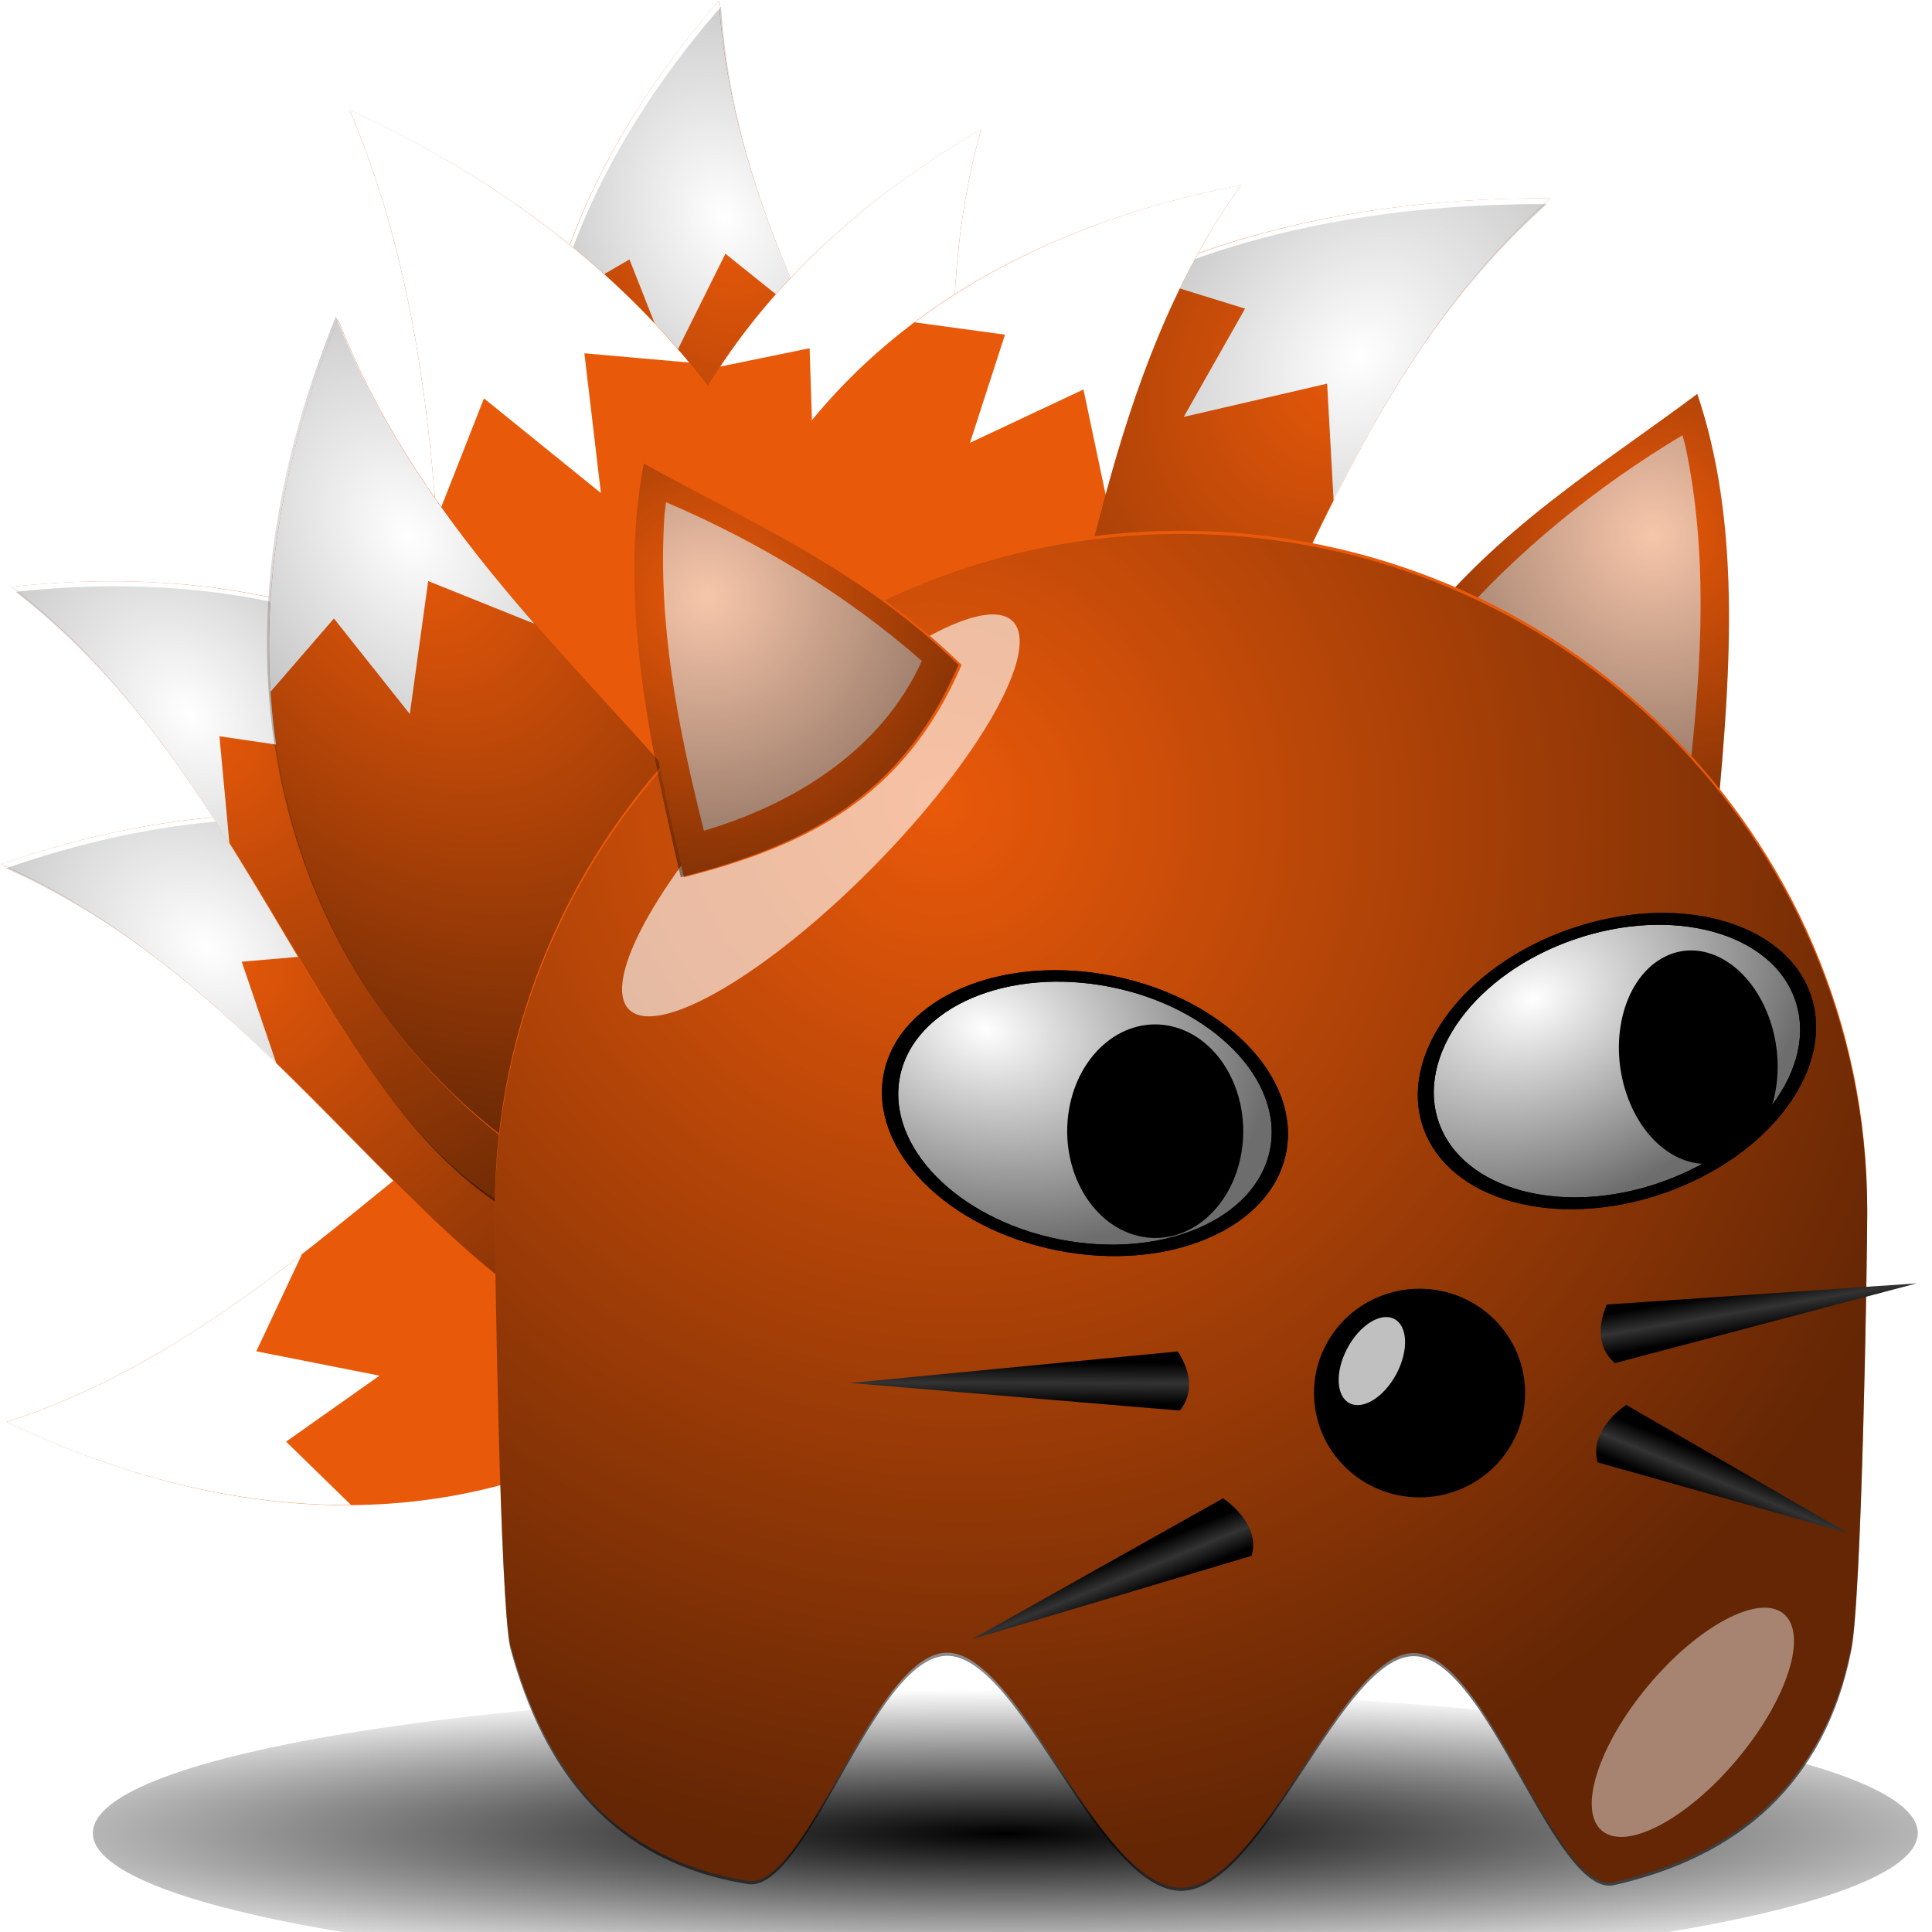 <?xml version="1.0" encoding="UTF-8"?>
<svg viewBox="0 0 128 128" xmlns="http://www.w3.org/2000/svg" xmlns:xlink="http://www.w3.org/1999/xlink">
 <defs>
  <filter id="r" x="-.348" y="-.341" width="1.696" height="1.682">
   <feGaussianBlur stdDeviation="5.465"/>
  </filter>
  <filter id="q" x="-.52" y="-.453" width="2.039" height="1.907">
   <feGaussianBlur stdDeviation="4.151"/>
  </filter>
  <filter id="p" x="-.07" y="-.34" width="1.14" height="1.68">
   <feGaussianBlur stdDeviation="3.968"/>
  </filter>
  <filter id="s" x="-.72" y="-.906" width="2.44" height="2.812">
   <feGaussianBlur stdDeviation="2.084"/>
  </filter>
  <filter id="d" x="-.105" y="-.082" width="1.21" height="1.163">
   <feGaussianBlur stdDeviation=".764"/>
  </filter>
  <linearGradient id="c">
   <stop offset="0"/>
   <stop stop-color="#333" offset=".5"/>
   <stop offset="1"/>
  </linearGradient>
  <linearGradient id="b">
   <stop stop-opacity="0" offset="0"/>
   <stop stop-opacity=".572" offset="1"/>
  </linearGradient>
  <linearGradient id="o" x1="297.52" x2="296.84" y1="87.127" y2="89.847" gradientTransform="matrix(-.978 -.072 -.073 .967 642.43 35.053)" gradientUnits="userSpaceOnUse" xlink:href="#c"/>
  <linearGradient id="n" x1="297.52" x2="296.84" y1="87.127" y2="89.847" gradientTransform="matrix(-.789 -.577 -.584 .78 630.86 211.27)" gradientUnits="userSpaceOnUse" xlink:href="#c"/>
  <linearGradient id="m" x1="297.52" x2="296.84" y1="87.127" y2="89.847" gradientTransform="matrix(.789 -.577 .584 .78 24.751 217.46)" gradientUnits="userSpaceOnUse" xlink:href="#c"/>
  <linearGradient id="l" x1="297.52" x2="296.84" y1="87.127" y2="89.847" gradientTransform="matrix(.953 -.232 .235 .942 2.496 88.976)" gradientUnits="userSpaceOnUse" xlink:href="#c"/>
  <radialGradient id="k" cx="210.89" cy="506.35" r="68" gradientTransform="matrix(1.403 1.6439e-6 -1.4521e-7 .206 -89.845 403.11)" gradientUnits="userSpaceOnUse">
   <stop offset="0"/>
   <stop stop-opacity="0" offset="1"/>
  </radialGradient>
  <radialGradient id="a" cx="255.11" cy="42.847" r="12.05" gradientTransform="matrix(2.741 -.11 .147 3.669 -493.54 -97.876)" gradientUnits="userSpaceOnUse" xlink:href="#b"/>
  <radialGradient id="j" cx="255.11" cy="42.847" r="12.05" gradientTransform="matrix(2.741 -.11 .147 3.669 -529.19 -67.133)" gradientUnits="userSpaceOnUse" xlink:href="#b"/>
  <radialGradient id="i" cx="233.57" cy="412.09" r="15.5" gradientTransform="matrix(.387 1.516 -1.423 .363 726.52 -93.107)" gradientUnits="userSpaceOnUse" xlink:href="#b"/>
  <radialGradient id="h" cx="234.07" cy="402.67" r="15.5" gradientTransform="matrix(.387 1.516 -1.423 .363 726.52 -93.107)" gradientUnits="userSpaceOnUse" xlink:href="#b"/>
  <radialGradient id="g" cx="35.806" cy="29.751" r="10.944" gradientTransform="matrix(2.236 -.022 .022 2.249 199.56 -14.839)" gradientUnits="userSpaceOnUse" xlink:href="#b"/>
  <radialGradient id="f" cx="216.99" cy="497.96" r="65" gradientTransform="matrix(.501 .977 -.947 .474 658.47 -383.14)" gradientUnits="userSpaceOnUse" xlink:href="#b"/>
  <radialGradient id="e" cx="35.806" cy="29.751" r="10.944" gradientTransform="matrix(-2.218 .281 .29 2.231 413.72 -29.28)" gradientUnits="userSpaceOnUse" xlink:href="#b"/>
 </defs>
 <g transform="translate(-233.42 -11.734)">
  <path transform="matrix(.889 0 0 .682 116.89 -212.84)" d="m274 507.36c0 7.728-30.464 14-68 14s-68-6.272-68-14 30.464-14 68-14 68 6.272 68 14z" fill="url(#k)" filter="url(#p)"/>
  <g transform="matrix(-.927 .313 .322 .903 467.88 -68.485)" fill-rule="evenodd">
   <path d="m207.44 16.988c7.149 25.536-9.905 50.73 10.33 63.921 13.738-4.535 26.396-42.209-10.33-63.921z" fill="#e9590a"/>
   <path d="m207.44 16.979c2.182 7.795 2.111 15.569 1.531 22.969l3.812-6.25 6 6 0.25-7.75 6.031 1.25c-3.814-5.826-9.51-11.421-17.625-16.219z" fill="#fff"/>
   <path d="m207.44 17.415c7.149 25.536-9.905 50.73 10.33 63.921 13.738-4.535 26.396-42.209-10.33-63.921z" fill="url(#a)"/>
  </g>
  <g transform="matrix(.544 .807 .816 -.538 107.15 -52.325)" fill-rule="evenodd">
   <path d="m207.44 16.988c7.149 25.536-9.905 50.73 10.33 63.921 13.738-4.535 26.396-42.209-10.33-63.921z" fill="#e9590a"/>
   <path d="m207.44 16.979c2.182 7.795 2.111 15.569 1.531 22.969l3.812-6.25 6 6 0.25-7.75 6.031 1.25c-3.814-5.826-9.51-11.421-17.625-16.219z" fill="#fff"/>
   <path d="m207.44 17.415c7.149 25.536-9.905 50.73 10.33 63.921 13.738-4.535 26.396-42.209-10.33-63.921z" fill="url(#a)"/>
  </g>
  <g transform="matrix(.631 -.743 .752 .624 89.828 212.52)" fill-rule="evenodd">
   <path d="m207.44 16.988c7.149 25.536-9.905 50.73 10.33 63.921 13.738-4.535 26.396-42.209-10.33-63.921z" fill="#e9590a"/>
   <path d="m207.44 16.979c2.182 7.795 2.111 15.569 1.531 22.969l3.812-6.25 6 6 0.25-7.75 6.031 1.25c-3.814-5.826-9.51-11.421-17.625-16.219z" fill="#fff"/>
   <path d="m207.44 17.415c7.149 25.536-9.905 50.73 10.33 63.921 13.738-4.535 26.396-42.209-10.33-63.921z" fill="url(#a)"/>
  </g>
  <g transform="matrix(-.981 0 0 .97 501.93 3.816)" fill-rule="evenodd">
   <path d="m207.44 16.988c7.149 25.536-9.905 50.73 10.33 63.921 13.738-4.535 26.396-42.209-10.33-63.921z" fill="#e9590a"/>
   <path d="m207.44 16.979c2.182 7.795 2.111 15.569 1.531 22.969l3.812-6.25 6 6 0.25-7.75 6.031 1.25c-3.814-5.826-9.51-11.421-17.625-16.219z" fill="#fff"/>
   <path d="m207.44 17.415c7.149 25.536-9.905 50.73 10.33 63.921 13.738-4.535 26.396-42.209-10.33-63.921z" fill="url(#a)"/>
  </g>
  <g transform="matrix(-1.026 -.541 -.557 .908 558.43 121.67)" fill-rule="evenodd">
   <path d="m207.44 16.988c7.149 25.536-9.905 50.73 10.33 63.921 13.738-4.535 26.396-42.209-10.33-63.921z" fill="#e9590a"/>
   <path d="m207.44 16.979c2.182 7.795 2.111 15.569 1.531 22.969l3.812-6.25 6 6 0.25-7.75 6.031 1.25c-3.814-5.826-9.51-11.421-17.625-16.219z" fill="#fff"/>
   <path d="m207.44 17.415c7.149 25.536-9.905 50.73 10.33 63.921 13.738-4.535 26.396-42.209-10.33-63.921z" fill="url(#a)"/>
  </g>
  <g transform="matrix(-.924 -.325 -.329 .914 512.9 75.892)" fill-rule="evenodd">
   <path d="m207.44 16.988c7.149 25.536-9.905 50.73 10.33 63.921 13.738-4.535 26.396-42.209-10.33-63.921z" fill="#e9590a"/>
   <path d="m207.44 16.979c2.182 7.795 2.111 15.569 1.531 22.969l3.812-6.25 6 6 0.25-7.75 6.031 1.25c-3.814-5.826-9.51-11.421-17.625-16.219z" fill="#fff"/>
   <path d="m207.44 17.415c7.149 25.536-9.905 50.73 10.33 63.921 13.738-4.535 26.396-42.209-10.33-63.921z" fill="url(#a)"/>
  </g>
  <g transform="matrix(.772 -.58 .576 .778 64.281 157.71)" fill-rule="evenodd">
   <path d="m207.44 16.988c7.149 25.536-9.905 50.73 10.33 63.921 13.738-4.535 26.396-42.209-10.33-63.921z" fill="#e9590a"/>
   <path d="m207.44 16.979c2.182 7.795 2.111 15.569 1.531 22.969l3.812-6.25 6 6 0.25-7.75 6.031 1.25c-3.814-5.826-9.51-11.421-17.625-16.219z" fill="#fff"/>
   <path d="m207.44 17.415c7.149 25.536-9.905 50.73 10.33 63.921 13.738-4.535 26.396-42.209-10.33-63.921z" fill="url(#a)"/>
  </g>
  <g transform="matrix(1.114 -.145 .177 1.19 22.48 28.882)" fill-rule="evenodd">
   <path d="m207.44 16.988c7.149 25.536-9.905 50.73 10.33 63.921 13.738-4.535 26.396-42.209-10.33-63.921z" fill="#e9590a"/>
   <path d="m207.44 16.979c2.182 7.795 2.111 15.569 1.531 22.969l3.812-6.25 6 6 0.25-7.75 6.031 1.25c-3.814-5.826-9.51-11.421-17.625-16.219z" fill="#fff"/>
   <path d="m207.44 17.415c7.149 25.536-9.905 50.73 10.33 63.921 13.738-4.535 26.396-42.209-10.33-63.921z" fill="url(#a)"/>
  </g>
  <g transform="matrix(-.825 .631 .622 .837 367.45 -116.02)" fill-rule="evenodd">
   <path d="m171.79 48.373c7.149 25.536-9.905 50.73 10.33 63.921 13.738-4.535 26.396-42.209-10.33-63.921z" fill="#e9590a"/>
   <path d="m171.8 48.364c2.182 7.795 2.111 15.569 1.531 22.969l3.812-6.25 6 6 0.25-7.75 6.031 1.25c-3.814-5.826-9.51-11.421-17.625-16.219z" fill="#fff"/>
   <path d="m171.79 48.159c7.149 25.536-9.905 50.73 10.33 63.921 13.738-4.535 26.396-42.209-10.33-63.921z" fill="url(#j)"/>
  </g>
  <path d="m345.87 37.834c2.847 8.422 2.256 17.905 1.369 27.479-8.351-0.965-15.175-3.221-20.173-11.441 5.534-7.151 12.329-11.202 18.804-16.038z" fill="#e9590a" fill-rule="evenodd"/>
  <path transform="matrix(-.972 .133 .134 .961 599.15 -27.399)" d="m266.16 34.656c-0.508 7.319 0.887 14.591 2.656 21.656 6.177-1.839 12.024-5.578 14.719-11.594-5.043-4.486-11.064-8.166-17.281-10.844l-0.06 0.496-0.034 0.285z" fill="#fff" fill-opacity=".656" fill-rule="evenodd" filter="url(#d)"/>
  <path d="m345.87 37.834c2.847 8.422 2.256 17.905 1.369 27.479-8.351-0.965-15.175-3.221-20.173-11.441 5.534-7.151 12.329-11.202 18.804-16.038z" fill="url(#e)" fill-rule="evenodd"/>
  <path d="m357.13 91.851c0 3.349-0.371 25.977-1.075 29.118-1.73 8.616-7.332 13.577-15.745 15.465-3.91 0.721-8.357-15.093-13.184-15.181s-10.033 15.549-15.46 15.549c-5.452 0-10.682-15.646-15.528-15.574s-9.308 15.864-13.226 15.116c-8.871-1.456-13.51-7.456-15.697-15.66-0.663-3.054-1.012-25.586-1.012-28.834 0-24.813 20.367-44.951 45.463-44.951s45.463 20.138 45.463 44.951z" fill="#e9590a"/>
  <path d="m357.13 92.058c0 3.349-0.371 25.977-1.075 29.118-1.73 8.616-7.332 13.577-15.745 15.465-3.91 0.721-8.357-15.092-13.184-15.181s-10.033 15.549-15.46 15.549c-5.452 0-10.682-15.646-15.528-15.574s-9.308 15.864-13.226 15.116c-8.871-1.456-13.51-7.456-15.697-15.66-0.663-3.054-1.012-25.586-1.012-28.834 0-24.813 20.367-44.951 45.463-44.951s45.463 20.138 45.463 44.951z" fill="url(#f)"/>
  <g stroke="#000" stroke-linecap="round" stroke-miterlimit="20">
   <path transform="matrix(.825 .164 -.114 .563 155.35 -189.05)" d="m255 417.86c0 8.56-6.94 15.5-15.5 15.5s-15.5-6.94-15.5-15.5 6.94-15.5 15.5-15.5 15.5 6.94 15.5 15.5z" fill="#fff" stroke-width="1.294"/>
   <path transform="matrix(.825 .164 -.114 .563 155.35 -189.05)" d="m255 417.86c0 8.56-6.94 15.5-15.5 15.5s-15.5-6.94-15.5-15.5 6.94-15.5 15.5-15.5 15.5 6.94 15.5 15.5z" fill="url(#i)" stroke-width="1.294"/>
   <path transform="matrix(.343 .084 -.069 .416 256.64 -107.27)" d="m255 417.86c0 8.56-6.94 15.5-15.5 15.5s-15.5-6.94-15.5-15.5 6.94-15.5 15.5-15.5 15.5 6.94 15.5 15.5z" stroke-width="2.335"/>
  </g>
  <path transform="matrix(.699 0 0 .692 165.48 -216.83)" d="m180.01 413.25c-10.026 10.27-20.406 16.414-23.171 13.715s3.128-13.225 13.153-23.494 20.406-16.414 23.171-13.715-3.128 13.225-13.153 23.494z" fill="#fff" fill-opacity=".627" filter="url(#r)"/>
  <path transform="matrix(.539 .44 -.445 .533 430.65 -254.51)" d="m262 501.86c0 7.452-2.464 13.5-5.5 13.5s-5.5-6.048-5.5-13.5 2.464-13.5 5.5-13.5 5.5 6.048 5.5 13.5z" fill="#fff" fill-opacity=".434" filter="url(#q)"/>
  <g stroke="#000" stroke-linecap="round" stroke-miterlimit="20">
   <path transform="matrix(-.794 .275 .192 .542 450.48 -210.31)" d="m255 417.86c0 8.56-6.94 15.5-15.5 15.5s-15.5-6.94-15.5-15.5 6.94-15.5 15.5-15.5 15.5 6.94 15.5 15.5z" fill="#fff" stroke-width="1.294"/>
   <path transform="matrix(-.794 .275 .192 .542 450.48 -210.31)" d="m255 417.86c0 8.56-6.94 15.5-15.5 15.5s-15.5-6.94-15.5-15.5 6.94-15.5 15.5-15.5 15.5 6.94 15.5 15.5z" fill="url(#h)" stroke-width="1.294"/>
   <path transform="matrix(-.271 .18 .159 .382 344.4 -120.96)" d="m255 417.86c0 8.56-6.94 15.5-15.5 15.5s-15.5-6.94-15.5-15.5 6.94-15.5 15.5-15.5 15.5 6.94 15.5 15.5z" stroke-width="2.478"/>
  </g>
  <path transform="matrix(1.036 0 0 1.024 244.33 19.803)" d="m87 82.25c0 3.728-3.022 6.75-6.75 6.75s-6.75-3.022-6.75-6.75 3.022-6.75 6.75-6.75 6.75 3.022 6.75 6.75z"/>
  <path transform="matrix(.521 .27 -.515 .971 323.7 2.406)" d="m83.5 80.125c0 1.588-1.399 2.875-3.125 2.875s-3.125-1.287-3.125-2.875 1.399-2.875 3.125-2.875 3.125 1.287 3.125 2.875z" fill="#fff" fill-opacity=".753" filter="url(#s)"/>
  <path d="m289.75 103.36 21.834 1.828c1.203-1.497 0.365-3.145-0.131-3.918l-21.703 2.09z" fill="url(#l)" fill-rule="evenodd"/>
  <path d="m276.28 42.449c-1.653 8.728 0.247 18.042 2.453 27.406 8.139-2.087 14.585-5.247 18.397-14.067-6.473-6.334-13.765-9.426-20.85-13.339z" fill="#e9590a" fill-rule="evenodd"/>
  <path transform="matrix(.981 0 0 .97 19.85 10.657)" d="m262.59 36.193c-0.508 7.319 0.887 14.591 2.656 21.656 6.177-1.839 12.024-5.578 14.719-11.594-5.043-4.486-11.064-8.166-17.281-10.844l-0.06 0.496-0.034 0.285z" fill="#fff" fill-opacity=".656" fill-rule="evenodd" filter="url(#d)"/>
  <path d="m276.07 42.449c-1.653 8.728 0.247 18.042 2.453 27.406 8.139-2.087 14.585-5.247 18.397-14.067-6.473-6.334-13.765-9.426-20.85-13.339z" fill="url(#g)" fill-rule="evenodd"/>
  <path d="m297.81 120.34 18.534-5.529c0.527-1.839-1.132-3.285-1.891-3.809l-16.643 9.338z" fill="url(#m)" fill-rule="evenodd"/>
  <path d="m355.84 113.3-16.572-4.68c-0.527-1.839 1.132-3.285 1.891-3.809l14.68 8.489z" fill="url(#n)" fill-rule="evenodd"/>
  <path d="m360.4 96.762-19.993 5.285c-1.439-1.278-0.891-3.041-0.532-3.885l20.525-1.4z" fill="url(#o)" fill-rule="evenodd"/>
 </g>
</svg>
